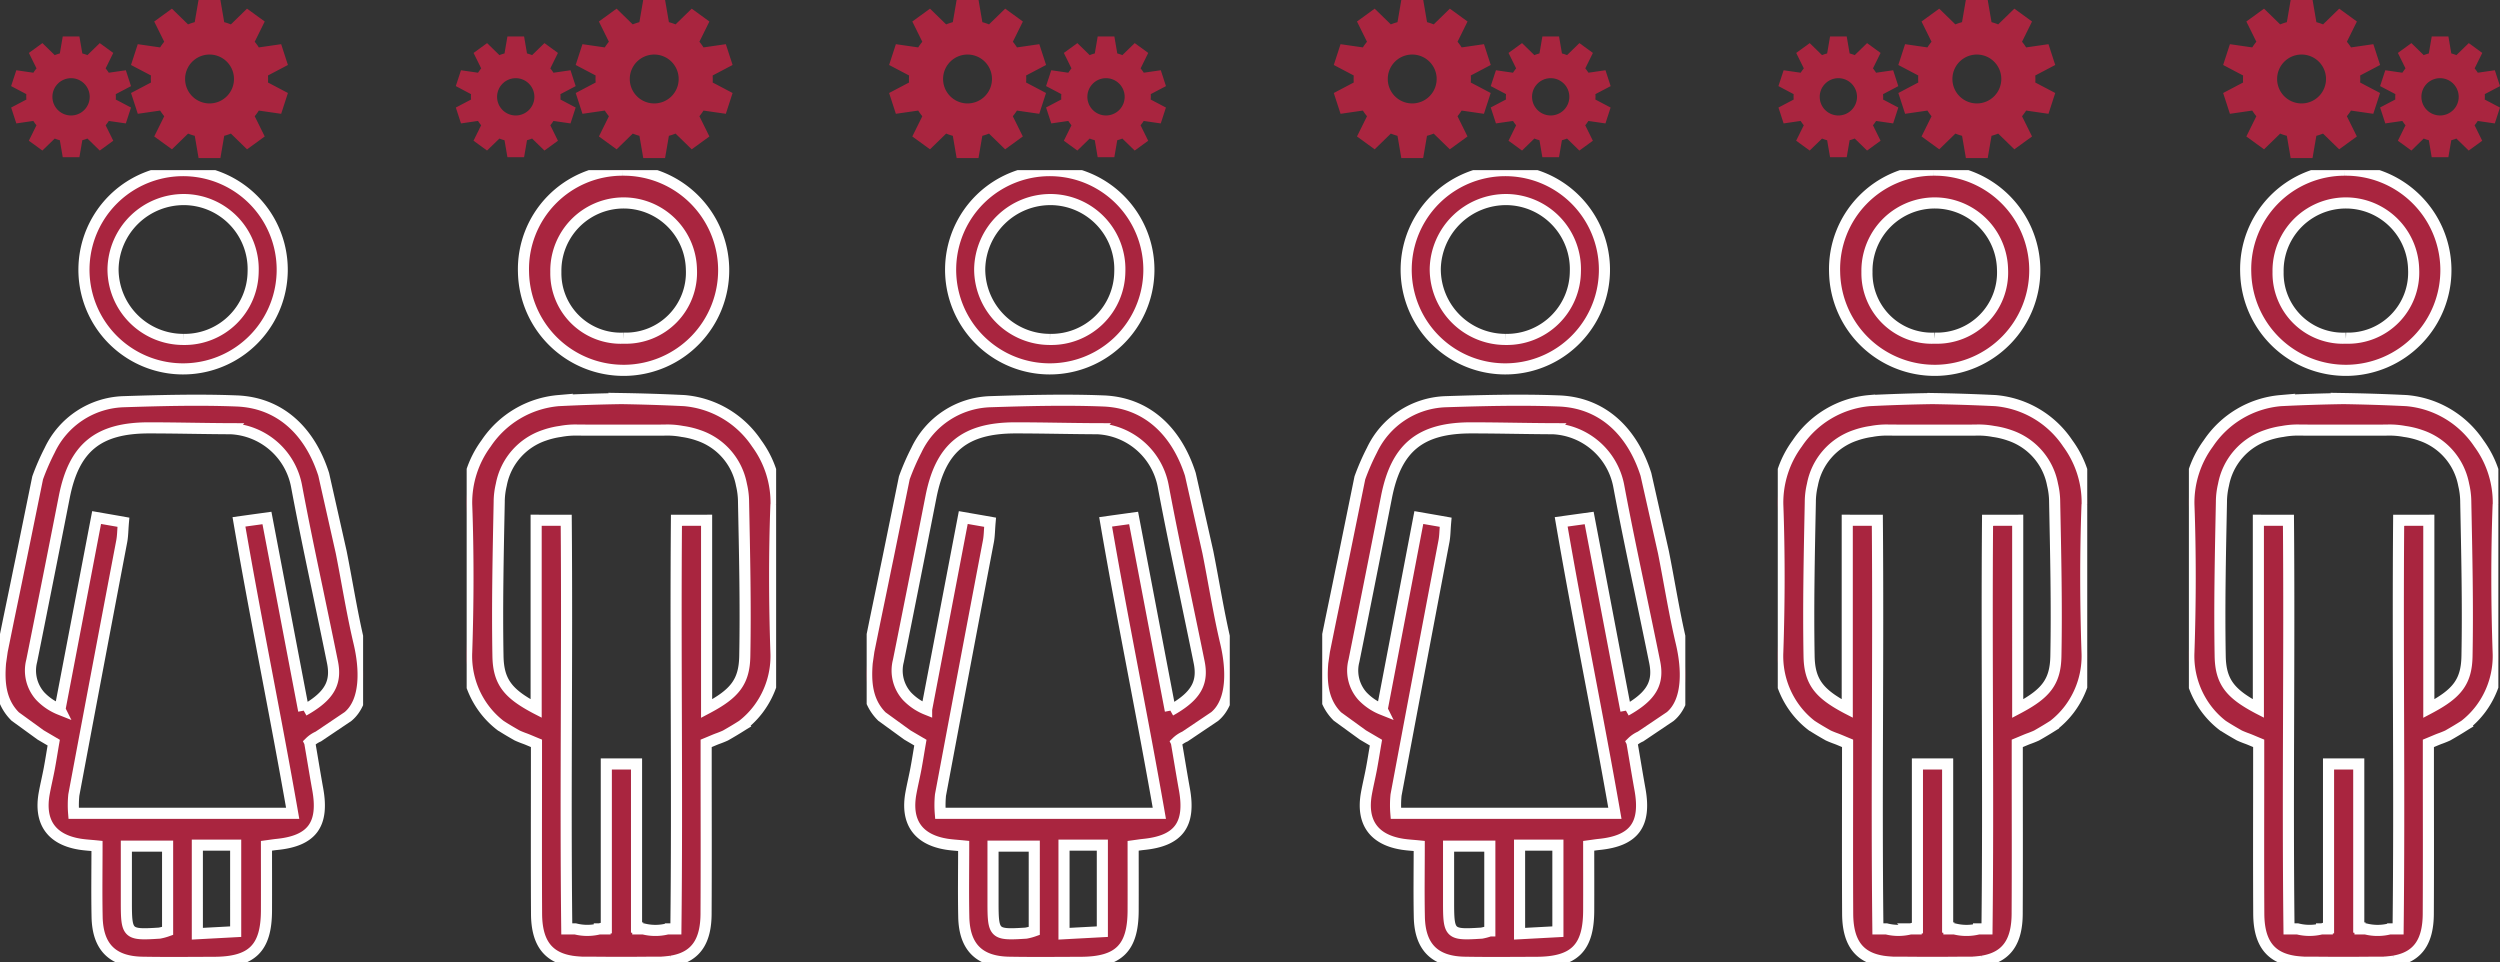 <svg xmlns="http://www.w3.org/2000/svg" xmlns:xlink="http://www.w3.org/1999/xlink" width="225" height="86.623" viewBox="0 0 225 86.623">
  <rect x="0" y="0" width="225" height="86.623" fill="#333333" stroke="none"/>
  <defs>
    <clipPath id="clip-path">
      <rect id="Rectangle_38" data-name="Rectangle 38" width="27.852" height="71.306" fill="#a9253f" stroke="#fff" stroke-width="1"/>
    </clipPath>
    <clipPath id="clip-path-4">
      <rect id="Rectangle_39" data-name="Rectangle 39" width="32.679" height="71.31" fill="#a9253f" stroke="#fff" stroke-width="1"/>
    </clipPath>
  </defs>
  <g id="Group_426" data-name="Group 426" transform="translate(-318 -672.032)">
    <g id="Group_409" data-name="Group 409" transform="translate(1949 7049)">
      <g id="Group_398" data-name="Group 398" transform="translate(-1434 -6361.655)">
        <g id="Group_127" data-name="Group 127" transform="translate(0 0)" clip-path="url(#clip-path)">
          <path id="Path_151" data-name="Path 151" d="M27.846,58.87A9,9,0,0,0,26.1,53.392a8.733,8.733,0,0,0-6.511-3.853q-2.805-.137-5.627-.183a.226.226,0,0,1-.075,0q-2.818.044-5.627.183A8.733,8.733,0,0,0,1.75,53.392,9,9,0,0,0,0,58.87c.162,4.436.15,8.885,0,13.321a7.944,7.944,0,0,0,1.57,5.094,7.714,7.714,0,0,0,1.45,1.475c.008,0,.017.013.025.017.471.308.971.6,1.5.9.2.092.4.171.6.246.321.112.629.254,1.137.462V82.4c0,4.44-.017,8.881.008,13.325.012,2.428.891,3.77,2.8,4.2.075.017.15.033.229.046a.592.592,0,0,1,.083.017c.167.025.337.046.517.062.092.008.187.017.283.021l.183.013c.067,0,.133,0,.2,0,.192,0,.379,0,.571,0h.179q1.15.012,2.3.012h.566q1.15,0,2.3-.012h.179c.192,0,.379,0,.571,0,.067,0,.133,0,.2,0s.125,0,.183-.013c.1,0,.192-.012.283-.021.179-.017.35-.037.517-.062a.491.491,0,0,0,.083-.017c.079-.012.154-.029.229-.046,1.912-.433,2.791-1.774,2.8-4.2.025-4.445.008-8.885.008-13.325V80.388c.508-.208.816-.35,1.137-.462.2-.075.4-.154.6-.246.529-.3,1.029-.6,1.5-.9.008,0,.017-.012.025-.017a7.715,7.715,0,0,0,1.45-1.475,7.944,7.944,0,0,0,1.57-5.094c-.15-4.436-.162-8.885,0-13.321m-8.956,1.437c-.1,12.284.092,24.464-.05,36.777h-.762a4.44,4.44,0,0,1-2.166,0H15.4V97c-.037,0-.075-.012-.112-.017V82.242H12.568V96.988c-.037,0-.075.013-.112.017v.079h-.517a4.44,4.44,0,0,1-2.166,0H9.01c-.142-12.313.054-24.493-.05-36.777H6.253V77.256c-.033-.017-.067-.037-.1-.054-2.424-1.291-3.295-2.345-3.336-4.669-.083-4.632.021-9.268.112-13.9v-.037a6.782,6.782,0,0,1,.187-1.483v0a5.813,5.813,0,0,1,3.857-4.445,7.45,7.45,0,0,1,1.458-.354,7.367,7.367,0,0,1,1.487-.125c.367,0,.729.008,1.1.008H11.2c.833,0,1.67,0,2.5,0h.442c.833,0,1.67,0,2.5,0,.062,0,.125,0,.187,0,.367,0,.729,0,1.1-.008a7.367,7.367,0,0,1,1.487.125,7.45,7.45,0,0,1,1.458.354,5.813,5.813,0,0,1,3.857,4.445v0a6.782,6.782,0,0,1,.187,1.483v.037c.092,4.632.2,9.268.112,13.9-.042,2.324-.912,3.378-3.336,4.669-.033.017-.067.037-.1.054V60.307Z" transform="translate(0 -28.797)" fill="#a9253f" stroke="#fff" stroke-width="1"/>
          <path id="Path_152" data-name="Path 152" d="M18.45,0A8.911,8.911,0,0,0,9.524,9.19,9.009,9.009,0,1,0,18.45,0m.092,15.121a5.846,5.846,0,0,1-6.106-5.944,6.1,6.1,0,1,1,12.2-.246,5.906,5.906,0,0,1-6.089,6.19" transform="translate(-4.409 0)" fill="#a9253f" stroke="#fff" stroke-width="1"/>
        </g>
      </g>
      <g id="Group_399" data-name="Group 399" transform="translate(-1471 -6361.655)">
        <g id="Group_127-2" data-name="Group 127" transform="translate(0 0)" clip-path="url(#clip-path)">
          <path id="Path_151-2" data-name="Path 151" d="M27.846,58.87A9,9,0,0,0,26.1,53.392a8.733,8.733,0,0,0-6.511-3.853q-2.805-.137-5.627-.183a.226.226,0,0,1-.075,0q-2.818.044-5.627.183A8.733,8.733,0,0,0,1.75,53.392,9,9,0,0,0,0,58.87c.162,4.436.15,8.885,0,13.321a7.944,7.944,0,0,0,1.57,5.094,7.714,7.714,0,0,0,1.45,1.475c.008,0,.017.013.025.017.471.308.971.6,1.5.9.2.092.4.171.6.246.321.112.629.254,1.137.462V82.4c0,4.44-.017,8.881.008,13.325.012,2.428.891,3.77,2.8,4.2.075.017.15.033.229.046a.592.592,0,0,1,.083.017c.167.025.337.046.517.062.092.008.187.017.283.021l.183.013c.067,0,.133,0,.2,0,.192,0,.379,0,.571,0h.179q1.15.012,2.3.012h.566q1.15,0,2.3-.012h.179c.192,0,.379,0,.571,0,.067,0,.133,0,.2,0s.125,0,.183-.013c.1,0,.192-.012.283-.021.179-.017.35-.037.517-.062a.491.491,0,0,0,.083-.017c.079-.012.154-.029.229-.046,1.912-.433,2.791-1.774,2.8-4.2.025-4.445.008-8.885.008-13.325V80.388c.508-.208.816-.35,1.137-.462.2-.075.4-.154.6-.246.529-.3,1.029-.6,1.5-.9.008,0,.017-.012.025-.017a7.715,7.715,0,0,0,1.45-1.475,7.944,7.944,0,0,0,1.57-5.094c-.15-4.436-.162-8.885,0-13.321m-8.956,1.437c-.1,12.284.092,24.464-.05,36.777h-.762a4.44,4.44,0,0,1-2.166,0H15.4V97c-.037,0-.075-.012-.112-.017V82.242H12.568V96.988c-.037,0-.075.013-.112.017v.079h-.517a4.44,4.44,0,0,1-2.166,0H9.01c-.142-12.313.054-24.493-.05-36.777H6.253V77.256c-.033-.017-.067-.037-.1-.054-2.424-1.291-3.295-2.345-3.336-4.669-.083-4.632.021-9.268.112-13.9v-.037a6.782,6.782,0,0,1,.187-1.483v0a5.813,5.813,0,0,1,3.857-4.445,7.45,7.45,0,0,1,1.458-.354,7.367,7.367,0,0,1,1.487-.125c.367,0,.729.008,1.1.008H11.2c.833,0,1.67,0,2.5,0h.442c.833,0,1.67,0,2.5,0,.062,0,.125,0,.187,0,.367,0,.729,0,1.1-.008a7.367,7.367,0,0,1,1.487.125,7.45,7.45,0,0,1,1.458.354,5.813,5.813,0,0,1,3.857,4.445v0a6.782,6.782,0,0,1,.187,1.483v.037c.092,4.632.2,9.268.112,13.9-.042,2.324-.912,3.378-3.336,4.669-.033.017-.067.037-.1.054V60.307Z" transform="translate(0 -28.797)" fill="#a9253f" stroke="#fff" stroke-width="1"/>
          <path id="Path_152-2" data-name="Path 152" d="M18.45,0A8.911,8.911,0,0,0,9.524,9.19,9.009,9.009,0,1,0,18.45,0m.092,15.121a5.846,5.846,0,0,1-6.106-5.944,6.1,6.1,0,1,1,12.2-.246,5.906,5.906,0,0,1-6.089,6.19" transform="translate(-4.409 0)" fill="#a9253f" stroke="#fff" stroke-width="1"/>
        </g>
      </g>
      <g id="Group_400" data-name="Group 400" transform="translate(-1589 -6361.655)">
        <g id="Group_127-3" data-name="Group 127" transform="translate(0 0)" clip-path="url(#clip-path)">
          <path id="Path_151-3" data-name="Path 151" d="M27.846,58.87A9,9,0,0,0,26.1,53.392a8.733,8.733,0,0,0-6.511-3.853q-2.805-.137-5.627-.183a.226.226,0,0,1-.075,0q-2.818.044-5.627.183A8.733,8.733,0,0,0,1.75,53.392,9,9,0,0,0,0,58.87c.162,4.436.15,8.885,0,13.321a7.944,7.944,0,0,0,1.57,5.094,7.714,7.714,0,0,0,1.45,1.475c.008,0,.017.013.025.017.471.308.971.6,1.5.9.2.092.4.171.6.246.321.112.629.254,1.137.462V82.4c0,4.44-.017,8.881.008,13.325.012,2.428.891,3.77,2.8,4.2.075.017.15.033.229.046a.592.592,0,0,1,.083.017c.167.025.337.046.517.062.092.008.187.017.283.021l.183.013c.067,0,.133,0,.2,0,.192,0,.379,0,.571,0h.179q1.15.012,2.3.012h.566q1.15,0,2.3-.012h.179c.192,0,.379,0,.571,0,.067,0,.133,0,.2,0s.125,0,.183-.013c.1,0,.192-.012.283-.021.179-.017.35-.037.517-.062a.491.491,0,0,0,.083-.017c.079-.012.154-.029.229-.046,1.912-.433,2.791-1.774,2.8-4.2.025-4.445.008-8.885.008-13.325V80.388c.508-.208.816-.35,1.137-.462.2-.075.4-.154.6-.246.529-.3,1.029-.6,1.5-.9.008,0,.017-.012.025-.017a7.715,7.715,0,0,0,1.45-1.475,7.944,7.944,0,0,0,1.57-5.094c-.15-4.436-.162-8.885,0-13.321m-8.956,1.437c-.1,12.284.092,24.464-.05,36.777h-.762a4.44,4.44,0,0,1-2.166,0H15.4V97c-.037,0-.075-.012-.112-.017V82.242H12.568V96.988c-.037,0-.075.013-.112.017v.079h-.517a4.44,4.44,0,0,1-2.166,0H9.01c-.142-12.313.054-24.493-.05-36.777H6.253V77.256c-.033-.017-.067-.037-.1-.054-2.424-1.291-3.295-2.345-3.336-4.669-.083-4.632.021-9.268.112-13.9v-.037a6.782,6.782,0,0,1,.187-1.483v0a5.813,5.813,0,0,1,3.857-4.445,7.45,7.45,0,0,1,1.458-.354,7.367,7.367,0,0,1,1.487-.125c.367,0,.729.008,1.1.008H11.2c.833,0,1.67,0,2.5,0h.442c.833,0,1.67,0,2.5,0,.062,0,.125,0,.187,0,.367,0,.729,0,1.1-.008a7.367,7.367,0,0,1,1.487.125,7.45,7.45,0,0,1,1.458.354,5.813,5.813,0,0,1,3.857,4.445v0a6.782,6.782,0,0,1,.187,1.483v.037c.092,4.632.2,9.268.112,13.9-.042,2.324-.912,3.378-3.336,4.669-.033.017-.067.037-.1.054V60.307Z" transform="translate(0 -28.797)" fill="#a9253f" stroke="#fff" stroke-width="1"/>
          <path id="Path_152-3" data-name="Path 152" d="M18.45,0A8.911,8.911,0,0,0,9.524,9.19,9.009,9.009,0,1,0,18.45,0m.092,15.121a5.846,5.846,0,0,1-6.106-5.944,6.1,6.1,0,1,1,12.2-.246,5.906,5.906,0,0,1-6.089,6.19" transform="translate(-4.409 0)" fill="#a9253f" stroke="#fff" stroke-width="1"/>
        </g>
      </g>
      <g id="Group_401" data-name="Group 401" transform="translate(-2303.256 -6990.313)">
        <g id="Group_133" data-name="Group 133" transform="translate(672.256 628.659)">
          <g id="Group_129" data-name="Group 129" transform="translate(0 0)" clip-path="url(#clip-path-4)">
            <path id="Path_153" data-name="Path 153" d="M31.328,83.058c1.659-1.395,1.532-4.338.982-6.651-.637-2.685-1.062-5.422-1.6-8.129l-1.577-7.011,0,0v0c-1.293-4.038-4.057-6.457-7.822-6.605-3.4-.133-6.821-.042-10.226.068a7.621,7.621,0,0,0-6.609,4.36,21.246,21.246,0,0,0-1.088,2.495v0l-1.467,7.2L1.7,69.847c-.307,1.52-.626,3.041-.94,4.561L.2,77.165.047,78.235C-.09,79.9,0,81.7,1.37,83.062l2.29,1.661,1.175.69c-.148.853-.262,1.6-.4,2.336s-.319,1.483-.455,2.226c-.466,2.578.641,4.16,3.208,4.577.474.076.956.1,1.543.159,0,2.207-.034,4.285.008,6.362.049,2.73,1.376,4.061,4.084,4.106,2.15.038,4.3.015,6.446.008,3.416-.011,4.7-1.27,4.713-4.645.008-1.941,0-3.883,0-5.843.451-.061.69-.1.937-.125,3.158-.315,4.25-1.793,3.678-4.96-.254-1.411-.482-2.825-.724-4.228a2.557,2.557,0,0,1,.774-.523Zm-16.244,19.3a4.747,4.747,0,0,1-.739.2c-2.882.186-2.973.1-2.973-2.776V94.729h3.712Zm6.127.068c-1.122.061-2.211.118-3.45.186V94.638h3.45Zm6.12-19.891c-1.122-5.873-2.2-11.546-3.306-17.34-.876.121-1.6.22-2.518.349,1.509,8.808,3.295,17.4,4.834,26.231H6.629a9.152,9.152,0,0,1,.015-1.649Q8.783,78.7,10.959,67.277c.091-.493.087-1,.148-1.7-.747-.133-1.452-.254-2.412-.421-1.107,5.8-2.2,11.515-3.3,17.271a5,5,0,0,1-1.775-1.2,3.457,3.457,0,0,1-.766-3.174q.347-1.723.69-3.447,1.132-5.659,2.245-11.322c.872-4.417,3.037-6.2,7.614-6.2,2.461,0,4.925.068,7.386.076a6.341,6.341,0,0,1,5.9,5.161c.588,3.143,1.24,6.272,1.9,9.4.447,2.15.9,4.3,1.335,6.454.341,1.684-.171,2.81-1.877,3.928-.216.144-.455.288-.713.432" transform="translate(0 -33.89)" fill="#a9253f" stroke="#fff" stroke-width="1"/>
            <path id="Path_154" data-name="Path 154" d="M35.012,9.114a8.922,8.922,0,1,1-17.842-.3,8.922,8.922,0,1,1,17.842.3m-8.9,6.12a6.166,6.166,0,0,0,6.284-6.1A6.262,6.262,0,0,0,26.23,2.647,6.37,6.37,0,0,0,19.786,8.89a6.327,6.327,0,0,0,6.323,6.344" transform="translate(-9.613 0)" fill="#a9253f" stroke="#fff" stroke-width="1"/>
          </g>
        </g>
      </g>
      <g id="Group_402" data-name="Group 402" transform="translate(-2225.256 -6990.313)">
        <g id="Group_133-2" data-name="Group 133" transform="translate(672.256 628.659)">
          <g id="Group_129-2" data-name="Group 129" transform="translate(0 0)" clip-path="url(#clip-path-4)">
            <path id="Path_153-2" data-name="Path 153" d="M31.328,83.058c1.659-1.395,1.532-4.338.982-6.651-.637-2.685-1.062-5.422-1.6-8.129l-1.577-7.011,0,0v0c-1.293-4.038-4.057-6.457-7.822-6.605-3.4-.133-6.821-.042-10.226.068a7.621,7.621,0,0,0-6.609,4.36,21.246,21.246,0,0,0-1.088,2.495v0l-1.467,7.2L1.7,69.847c-.307,1.52-.626,3.041-.94,4.561L.2,77.165.047,78.235C-.09,79.9,0,81.7,1.37,83.062l2.29,1.661,1.175.69c-.148.853-.262,1.6-.4,2.336s-.319,1.483-.455,2.226c-.466,2.578.641,4.16,3.208,4.577.474.076.956.1,1.543.159,0,2.207-.034,4.285.008,6.362.049,2.73,1.376,4.061,4.084,4.106,2.15.038,4.3.015,6.446.008,3.416-.011,4.7-1.27,4.713-4.645.008-1.941,0-3.883,0-5.843.451-.061.69-.1.937-.125,3.158-.315,4.25-1.793,3.678-4.96-.254-1.411-.482-2.825-.724-4.228a2.557,2.557,0,0,1,.774-.523Zm-16.244,19.3a4.747,4.747,0,0,1-.739.2c-2.882.186-2.973.1-2.973-2.776V94.729h3.712Zm6.127.068c-1.122.061-2.211.118-3.45.186V94.638h3.45Zm6.12-19.891c-1.122-5.873-2.2-11.546-3.306-17.34-.876.121-1.6.22-2.518.349,1.509,8.808,3.295,17.4,4.834,26.231H6.629a9.152,9.152,0,0,1,.015-1.649Q8.783,78.7,10.959,67.277c.091-.493.087-1,.148-1.7-.747-.133-1.452-.254-2.412-.421-1.107,5.8-2.2,11.515-3.3,17.271a5,5,0,0,1-1.775-1.2,3.457,3.457,0,0,1-.766-3.174q.347-1.723.69-3.447,1.132-5.659,2.245-11.322c.872-4.417,3.037-6.2,7.614-6.2,2.461,0,4.925.068,7.386.076a6.341,6.341,0,0,1,5.9,5.161c.588,3.143,1.24,6.272,1.9,9.4.447,2.15.9,4.3,1.335,6.454.341,1.684-.171,2.81-1.877,3.928-.216.144-.455.288-.713.432" transform="translate(0 -33.89)" fill="#a9253f" stroke="#fff" stroke-width="1"/>
            <path id="Path_154-2" data-name="Path 154" d="M35.012,9.114a8.922,8.922,0,1,1-17.842-.3,8.922,8.922,0,1,1,17.842.3m-8.9,6.12a6.166,6.166,0,0,0,6.284-6.1A6.262,6.262,0,0,0,26.23,2.647,6.37,6.37,0,0,0,19.786,8.89a6.327,6.327,0,0,0,6.323,6.344" transform="translate(-9.613 0)" fill="#a9253f" stroke="#fff" stroke-width="1"/>
          </g>
        </g>
      </g>
      <g id="Group_403" data-name="Group 403" transform="translate(-2184.256 -6990.313)">
        <g id="Group_133-3" data-name="Group 133" transform="translate(672.256 628.659)">
          <g id="Group_129-3" data-name="Group 129" transform="translate(0 0)" clip-path="url(#clip-path-4)">
            <path id="Path_153-3" data-name="Path 153" d="M31.328,83.058c1.659-1.395,1.532-4.338.982-6.651-.637-2.685-1.062-5.422-1.6-8.129l-1.577-7.011,0,0v0c-1.293-4.038-4.057-6.457-7.822-6.605-3.4-.133-6.821-.042-10.226.068a7.621,7.621,0,0,0-6.609,4.36,21.246,21.246,0,0,0-1.088,2.495v0l-1.467,7.2L1.7,69.847c-.307,1.52-.626,3.041-.94,4.561L.2,77.165.047,78.235C-.09,79.9,0,81.7,1.37,83.062l2.29,1.661,1.175.69c-.148.853-.262,1.6-.4,2.336s-.319,1.483-.455,2.226c-.466,2.578.641,4.16,3.208,4.577.474.076.956.1,1.543.159,0,2.207-.034,4.285.008,6.362.049,2.73,1.376,4.061,4.084,4.106,2.15.038,4.3.015,6.446.008,3.416-.011,4.7-1.27,4.713-4.645.008-1.941,0-3.883,0-5.843.451-.061.69-.1.937-.125,3.158-.315,4.25-1.793,3.678-4.96-.254-1.411-.482-2.825-.724-4.228a2.557,2.557,0,0,1,.774-.523Zm-16.244,19.3a4.747,4.747,0,0,1-.739.2c-2.882.186-2.973.1-2.973-2.776V94.729h3.712Zm6.127.068c-1.122.061-2.211.118-3.45.186V94.638h3.45Zm6.12-19.891c-1.122-5.873-2.2-11.546-3.306-17.34-.876.121-1.6.22-2.518.349,1.509,8.808,3.295,17.4,4.834,26.231H6.629a9.152,9.152,0,0,1,.015-1.649Q8.783,78.7,10.959,67.277c.091-.493.087-1,.148-1.7-.747-.133-1.452-.254-2.412-.421-1.107,5.8-2.2,11.515-3.3,17.271a5,5,0,0,1-1.775-1.2,3.457,3.457,0,0,1-.766-3.174q.347-1.723.69-3.447,1.132-5.659,2.245-11.322c.872-4.417,3.037-6.2,7.614-6.2,2.461,0,4.925.068,7.386.076a6.341,6.341,0,0,1,5.9,5.161c.588,3.143,1.24,6.272,1.9,9.4.447,2.15.9,4.3,1.335,6.454.341,1.684-.171,2.81-1.877,3.928-.216.144-.455.288-.713.432" transform="translate(0 -33.89)" fill="#a9253f" stroke="#fff" stroke-width="1"/>
            <path id="Path_154-3" data-name="Path 154" d="M35.012,9.114a8.922,8.922,0,1,1-17.842-.3,8.922,8.922,0,1,1,17.842.3m-8.9,6.12a6.166,6.166,0,0,0,6.284-6.1A6.262,6.262,0,0,0,26.23,2.647,6.37,6.37,0,0,0,19.786,8.89a6.327,6.327,0,0,0,6.323,6.344" transform="translate(-9.613 0)" fill="#a9253f" stroke="#fff" stroke-width="1"/>
          </g>
        </g>
      </g>
    </g>
    <g id="Group_416" data-name="Group 416" transform="translate(518.079 672.032)">
      <path id="Path_300" data-name="Path 300" d="M38.877,33.247c0-.106,0-.211-.01-.316l1.795-.945-.608-1.872-2.01.291a5.309,5.309,0,0,0-.37-.51l.9-1.821-1.592-1.157-1.453,1.416a5.224,5.224,0,0,0-.6-.2l-.344-2H32.613l-.344,2a5.222,5.222,0,0,0-.6.2l-1.453-1.416-1.592,1.157.9,1.821a5.308,5.308,0,0,0-.37.51l-2.01-.291-.608,1.872,1.795.945c-.006.1-.01.21-.01.316s0,.212.01.316l-1.795.945.608,1.872,2.01-.291a5.309,5.309,0,0,0,.37.51l-.9,1.821,1.592,1.157,1.453-1.416a5.224,5.224,0,0,0,.6.2l.344,2h1.968l.344-2a5.225,5.225,0,0,0,.6-.2l1.453,1.416,1.592-1.157-.9-1.821a5.309,5.309,0,0,0,.37-.51l2.01.291.608-1.872-1.795-.945C38.873,33.458,38.877,33.353,38.877,33.247Zm-3.083,0a2.2,2.2,0,1,1-2.2-2.2A2.2,2.2,0,0,1,35.795,33.247Z" transform="translate(-26.532 -26.138)" fill="#a9253f"/>
      <path id="Path_305" data-name="Path 305" d="M35.96,31.567c0-.081,0-.162-.008-.242l1.371-.721-.464-1.429-1.535.222a4.054,4.054,0,0,0-.283-.39l.686-1.391-1.216-.884L33.4,27.814a3.99,3.99,0,0,0-.459-.151l-.262-1.526h-1.5l-.262,1.526a3.99,3.99,0,0,0-.459.151l-1.11-1.081-1.216.884.686,1.391a4.053,4.053,0,0,0-.283.39L27,29.175,26.532,30.6l1.371.721c0,.08-.008.16-.008.242s0,.162.008.242l-1.371.721L27,33.96l1.535-.222a4.054,4.054,0,0,0,.283.39l-.686,1.391,1.216.884,1.11-1.081a3.99,3.99,0,0,0,.459.151L31.176,37h1.5l.262-1.526a3.99,3.99,0,0,0,.459-.151l1.11,1.081,1.216-.884-.686-1.391a4.055,4.055,0,0,0,.283-.39l1.535.222.464-1.429-1.371-.721C35.957,31.729,35.96,31.648,35.96,31.567Zm-2.354,0a1.678,1.678,0,1,1-1.678-1.678A1.68,1.68,0,0,1,33.606,31.567Z" transform="translate(-12.402 -22.853)" fill="#a9253f"/>
    </g>
    <g id="Group_415" data-name="Group 415" transform="translate(478.058 672.032)">
      <path id="Path_307" data-name="Path 307" d="M28.317,33.247c0-.106,0-.211.01-.316l-1.795-.945.608-1.872,2.01.291a5.309,5.309,0,0,1,.37-.51l-.9-1.821,1.592-1.157,1.453,1.416a5.224,5.224,0,0,1,.6-.2l.344-2h1.968l.344,2a5.222,5.222,0,0,1,.6.2l1.453-1.416,1.592,1.157-.9,1.821a5.309,5.309,0,0,1,.37.51l2.01-.291.608,1.872-1.795.945c.006.1.01.21.01.316s0,.212-.01.316l1.795.945-.608,1.872-2.01-.291a5.309,5.309,0,0,1-.37.51l.9,1.821-1.592,1.157-1.453-1.416a5.224,5.224,0,0,1-.6.2l-.344,2H32.613l-.344-2a5.225,5.225,0,0,1-.6-.2l-1.453,1.416L28.622,38.42l.9-1.821a5.309,5.309,0,0,1-.37-.51l-2.01.291-.608-1.872,1.795-.945C28.321,33.458,28.317,33.353,28.317,33.247Zm3.083,0a2.2,2.2,0,1,0,2.2-2.2A2.2,2.2,0,0,0,31.4,33.247Z" transform="translate(-15.741 -26.138)" fill="#a9253f"/>
      <path id="Path_306" data-name="Path 306" d="M27.895,31.567c0-.081,0-.162.008-.242L26.532,30.6,27,29.175l1.535.222a4.054,4.054,0,0,1,.283-.39l-.686-1.391,1.216-.884,1.11,1.081a3.99,3.99,0,0,1,.459-.151l.262-1.526h1.5l.262,1.526a3.99,3.99,0,0,1,.459.151l1.11-1.081,1.216.884-.686,1.391a4.052,4.052,0,0,1,.283.39l1.535-.222.464,1.429-1.371.721c0,.08.008.16.008.242s0,.162-.008.242l1.371.721-.464,1.429-1.535-.222a4.053,4.053,0,0,1-.283.39l.686,1.391-1.216.884L33.4,35.32a3.99,3.99,0,0,1-.459.151L32.679,37h-1.5l-.262-1.526a3.99,3.99,0,0,1-.459-.151L29.344,36.4l-1.216-.884.686-1.391a4.055,4.055,0,0,1-.283-.39L27,33.96l-.464-1.429,1.371-.721C27.9,31.729,27.895,31.648,27.895,31.567Zm2.354,0a1.678,1.678,0,1,0,1.678-1.678A1.68,1.68,0,0,0,30.249,31.567Z" transform="translate(-26.532 -22.852)" fill="#a9253f"/>
    </g>
    <g id="Group_414" data-name="Group 414" transform="translate(438.037 672.032)">
      <path id="Path_309" data-name="Path 309" d="M38.877,33.247c0-.106,0-.211-.01-.316l1.795-.945-.608-1.872-2.01.291a5.309,5.309,0,0,0-.37-.51l.9-1.821-1.592-1.157-1.453,1.416a5.224,5.224,0,0,0-.6-.2l-.344-2H32.613l-.344,2a5.222,5.222,0,0,0-.6.2l-1.453-1.416-1.592,1.157.9,1.821a5.308,5.308,0,0,0-.37.51l-2.01-.291-.608,1.872,1.795.945c-.006.1-.01.21-.01.316s0,.212.01.316l-1.795.945.608,1.872,2.01-.291a5.309,5.309,0,0,0,.37.51l-.9,1.821,1.592,1.157,1.453-1.416a5.224,5.224,0,0,0,.6.2l.344,2h1.968l.344-2a5.225,5.225,0,0,0,.6-.2l1.453,1.416,1.592-1.157-.9-1.821a5.309,5.309,0,0,0,.37-.51l2.01.291.608-1.872-1.795-.945C38.873,33.458,38.877,33.353,38.877,33.247Zm-3.083,0a2.2,2.2,0,1,1-2.2-2.2A2.2,2.2,0,0,1,35.795,33.247Z" transform="translate(-26.532 -26.138)" fill="#a9253f"/>
      <path id="Path_308" data-name="Path 308" d="M35.96,31.567c0-.081,0-.162-.008-.242l1.371-.721-.464-1.429-1.535.222a4.054,4.054,0,0,0-.283-.39l.686-1.391-1.216-.884L33.4,27.814a3.99,3.99,0,0,0-.459-.151l-.262-1.526h-1.5l-.262,1.526a3.99,3.99,0,0,0-.459.151l-1.11-1.081-1.216.884.686,1.391a4.053,4.053,0,0,0-.283.39L27,29.175,26.532,30.6l1.371.721c0,.08-.008.16-.008.242s0,.162.008.242l-1.371.721L27,33.96l1.535-.222a4.054,4.054,0,0,0,.283.39l-.686,1.391,1.216.884,1.11-1.081a3.99,3.99,0,0,0,.459.151L31.176,37h1.5l.262-1.526a3.99,3.99,0,0,0,.459-.151l1.11,1.081,1.216-.884-.686-1.391a4.055,4.055,0,0,0,.283-.39l1.535.222.464-1.429-1.371-.721C35.957,31.729,35.96,31.648,35.96,31.567Zm-2.354,0a1.678,1.678,0,1,1-1.678-1.678A1.68,1.68,0,0,1,33.606,31.567Z" transform="translate(-12.402 -22.853)" fill="#a9253f"/>
    </g>
    <g id="Group_413" data-name="Group 413" transform="translate(398.016 672.032)">
      <g id="Group_412" data-name="Group 412" transform="translate(0 0)">
        <path id="Path_311" data-name="Path 311" d="M38.877,33.247c0-.106,0-.211-.01-.316l1.795-.945-.608-1.872-2.01.291a5.309,5.309,0,0,0-.37-.51l.9-1.821-1.592-1.157-1.453,1.416a5.224,5.224,0,0,0-.6-.2l-.344-2H32.613l-.344,2a5.222,5.222,0,0,0-.6.2l-1.453-1.416-1.592,1.157.9,1.821a5.308,5.308,0,0,0-.37.51l-2.01-.291-.608,1.872,1.795.945c-.006.1-.01.21-.01.316s0,.212.01.316l-1.795.945.608,1.872,2.01-.291a5.309,5.309,0,0,0,.37.51l-.9,1.821,1.592,1.157,1.453-1.416a5.224,5.224,0,0,0,.6.2l.344,2h1.968l.344-2a5.225,5.225,0,0,0,.6-.2l1.453,1.416,1.592-1.157-.9-1.821a5.309,5.309,0,0,0,.37-.51l2.01.291.608-1.872-1.795-.945C38.873,33.458,38.877,33.353,38.877,33.247Zm-3.083,0a2.2,2.2,0,1,1-2.2-2.2A2.2,2.2,0,0,1,35.795,33.247Z" transform="translate(-26.532 -26.138)" fill="#a9253f"/>
      </g>
      <path id="Path_310" data-name="Path 310" d="M35.96,31.567c0-.081,0-.162-.008-.242l1.371-.721-.464-1.429-1.535.222a4.054,4.054,0,0,0-.283-.39l.686-1.391-1.216-.884L33.4,27.814a3.99,3.99,0,0,0-.459-.151l-.262-1.526h-1.5l-.262,1.526a3.99,3.99,0,0,0-.459.151l-1.11-1.081-1.216.884.686,1.391a4.053,4.053,0,0,0-.283.39L27,29.175,26.532,30.6l1.371.721c0,.08-.008.16-.008.242s0,.162.008.242l-1.371.721L27,33.96l1.535-.222a4.054,4.054,0,0,0,.283.39l-.686,1.391,1.216.884,1.11-1.081a3.99,3.99,0,0,0,.459.151L31.176,37h1.5l.262-1.526a3.99,3.99,0,0,0,.459-.151l1.11,1.081,1.216-.884-.686-1.391a4.055,4.055,0,0,0,.283-.39l1.535.222.464-1.429-1.371-.721C35.957,31.729,35.96,31.648,35.96,31.567Zm-2.354,0a1.678,1.678,0,1,1-1.678-1.678A1.68,1.68,0,0,1,33.606,31.567Z" transform="translate(-12.402 -22.853)" fill="#a9253f"/>
    </g>
    <g id="Group_411" data-name="Group 411" transform="translate(359.021 672.032)">
      <path id="Path_313" data-name="Path 313" d="M28.317,33.247c0-.106,0-.211.01-.316l-1.795-.945.608-1.872,2.01.291a5.31,5.31,0,0,1,.37-.51l-.9-1.821,1.592-1.157,1.453,1.416a5.223,5.223,0,0,1,.6-.2l.344-2h1.968l.344,2a5.222,5.222,0,0,1,.6.2l1.453-1.416,1.592,1.157-.9,1.821a5.308,5.308,0,0,1,.37.51l2.01-.291.608,1.872-1.795.945c.006.1.01.21.01.316s0,.212-.01.316l1.795.945-.608,1.872-2.01-.291a5.309,5.309,0,0,1-.37.51l.9,1.821-1.592,1.157-1.453-1.416a5.224,5.224,0,0,1-.6.2l-.344,2H32.613l-.344-2a5.225,5.225,0,0,1-.6-.2l-1.453,1.416L28.622,38.42l.9-1.821a5.31,5.31,0,0,1-.37-.51l-2.01.291-.608-1.872,1.795-.945C28.321,33.458,28.317,33.353,28.317,33.247Zm3.083,0a2.2,2.2,0,1,0,2.2-2.2A2.2,2.2,0,0,0,31.4,33.247Z" transform="translate(-15.741 -26.138)" fill="#a9253f"/>
      <path id="Path_312" data-name="Path 312" d="M27.895,31.567c0-.081,0-.162.008-.242L26.532,30.6,27,29.175l1.535.222a4.054,4.054,0,0,1,.283-.39l-.686-1.391,1.216-.884,1.11,1.081a3.99,3.99,0,0,1,.459-.151l.262-1.526h1.5l.262,1.526a3.99,3.99,0,0,1,.459.151l1.11-1.081,1.216.884-.686,1.391a4.054,4.054,0,0,1,.283.39l1.535-.222.464,1.429-1.371.721c0,.08.008.16.008.242s0,.162-.008.242l1.371.721-.464,1.429-1.535-.222a4.054,4.054,0,0,1-.283.39l.686,1.391-1.216.884L33.4,35.32a3.99,3.99,0,0,1-.459.151L32.679,37h-1.5l-.262-1.526a3.99,3.99,0,0,1-.459-.151L29.344,36.4l-1.216-.884.686-1.391a4.055,4.055,0,0,1-.283-.39L27,33.96l-.464-1.429,1.371-.721C27.9,31.729,27.895,31.648,27.895,31.567Zm2.354,0a1.678,1.678,0,1,0,1.678-1.678A1.68,1.68,0,0,0,30.249,31.567Z" transform="translate(-26.532 -22.852)" fill="#a9253f"/>
    </g>
    <g id="Group_410" data-name="Group 410" transform="translate(319 672.032)">
      <path id="Path_315" data-name="Path 315" d="M28.317,33.247c0-.106,0-.211.01-.316l-1.795-.945.608-1.872,2.01.291a5.309,5.309,0,0,1,.37-.51l-.9-1.821,1.592-1.157,1.453,1.416a5.224,5.224,0,0,1,.6-.2l.344-2h1.968l.344,2a5.222,5.222,0,0,1,.6.2l1.453-1.416,1.592,1.157-.9,1.821a5.309,5.309,0,0,1,.37.51l2.01-.291.608,1.872-1.795.945c.006.1.01.21.01.316s0,.212-.01.316l1.795.945-.608,1.872-2.01-.291a5.309,5.309,0,0,1-.37.51l.9,1.821-1.592,1.157-1.453-1.416a5.224,5.224,0,0,1-.6.2l-.344,2H32.613l-.344-2a5.225,5.225,0,0,1-.6-.2l-1.453,1.416L28.622,38.42l.9-1.821a5.309,5.309,0,0,1-.37-.51l-2.01.291-.608-1.872,1.795-.945C28.321,33.458,28.317,33.353,28.317,33.247Zm3.083,0a2.2,2.2,0,1,0,2.2-2.2A2.2,2.2,0,0,0,31.4,33.247Z" transform="translate(-15.741 -26.138)" fill="#a9253f"/>
      <path id="Path_314" data-name="Path 314" d="M27.895,31.567c0-.081,0-.162.008-.242L26.532,30.6,27,29.175l1.535.222a4.054,4.054,0,0,1,.283-.39l-.686-1.391,1.216-.884,1.11,1.081a3.99,3.99,0,0,1,.459-.151l.262-1.526h1.5l.262,1.526a3.99,3.99,0,0,1,.459.151l1.11-1.081,1.216.884-.686,1.391a4.053,4.053,0,0,1,.283.39l1.535-.222.464,1.429-1.371.721c0,.08.008.16.008.242s0,.162-.008.242l1.371.721-.464,1.429-1.535-.222a4.053,4.053,0,0,1-.283.39l.686,1.391-1.216.884L33.4,35.32a3.99,3.99,0,0,1-.459.151L32.679,37h-1.5l-.262-1.526a3.99,3.99,0,0,1-.459-.151L29.344,36.4l-1.216-.884.686-1.391a4.055,4.055,0,0,1-.283-.39L27,33.96l-.464-1.429,1.371-.721C27.9,31.729,27.895,31.648,27.895,31.567Zm2.354,0a1.678,1.678,0,1,0,1.678-1.678A1.68,1.68,0,0,0,30.249,31.567Z" transform="translate(-26.532 -22.852)" fill="#a9253f"/>
    </g>
  </g>
</svg>
